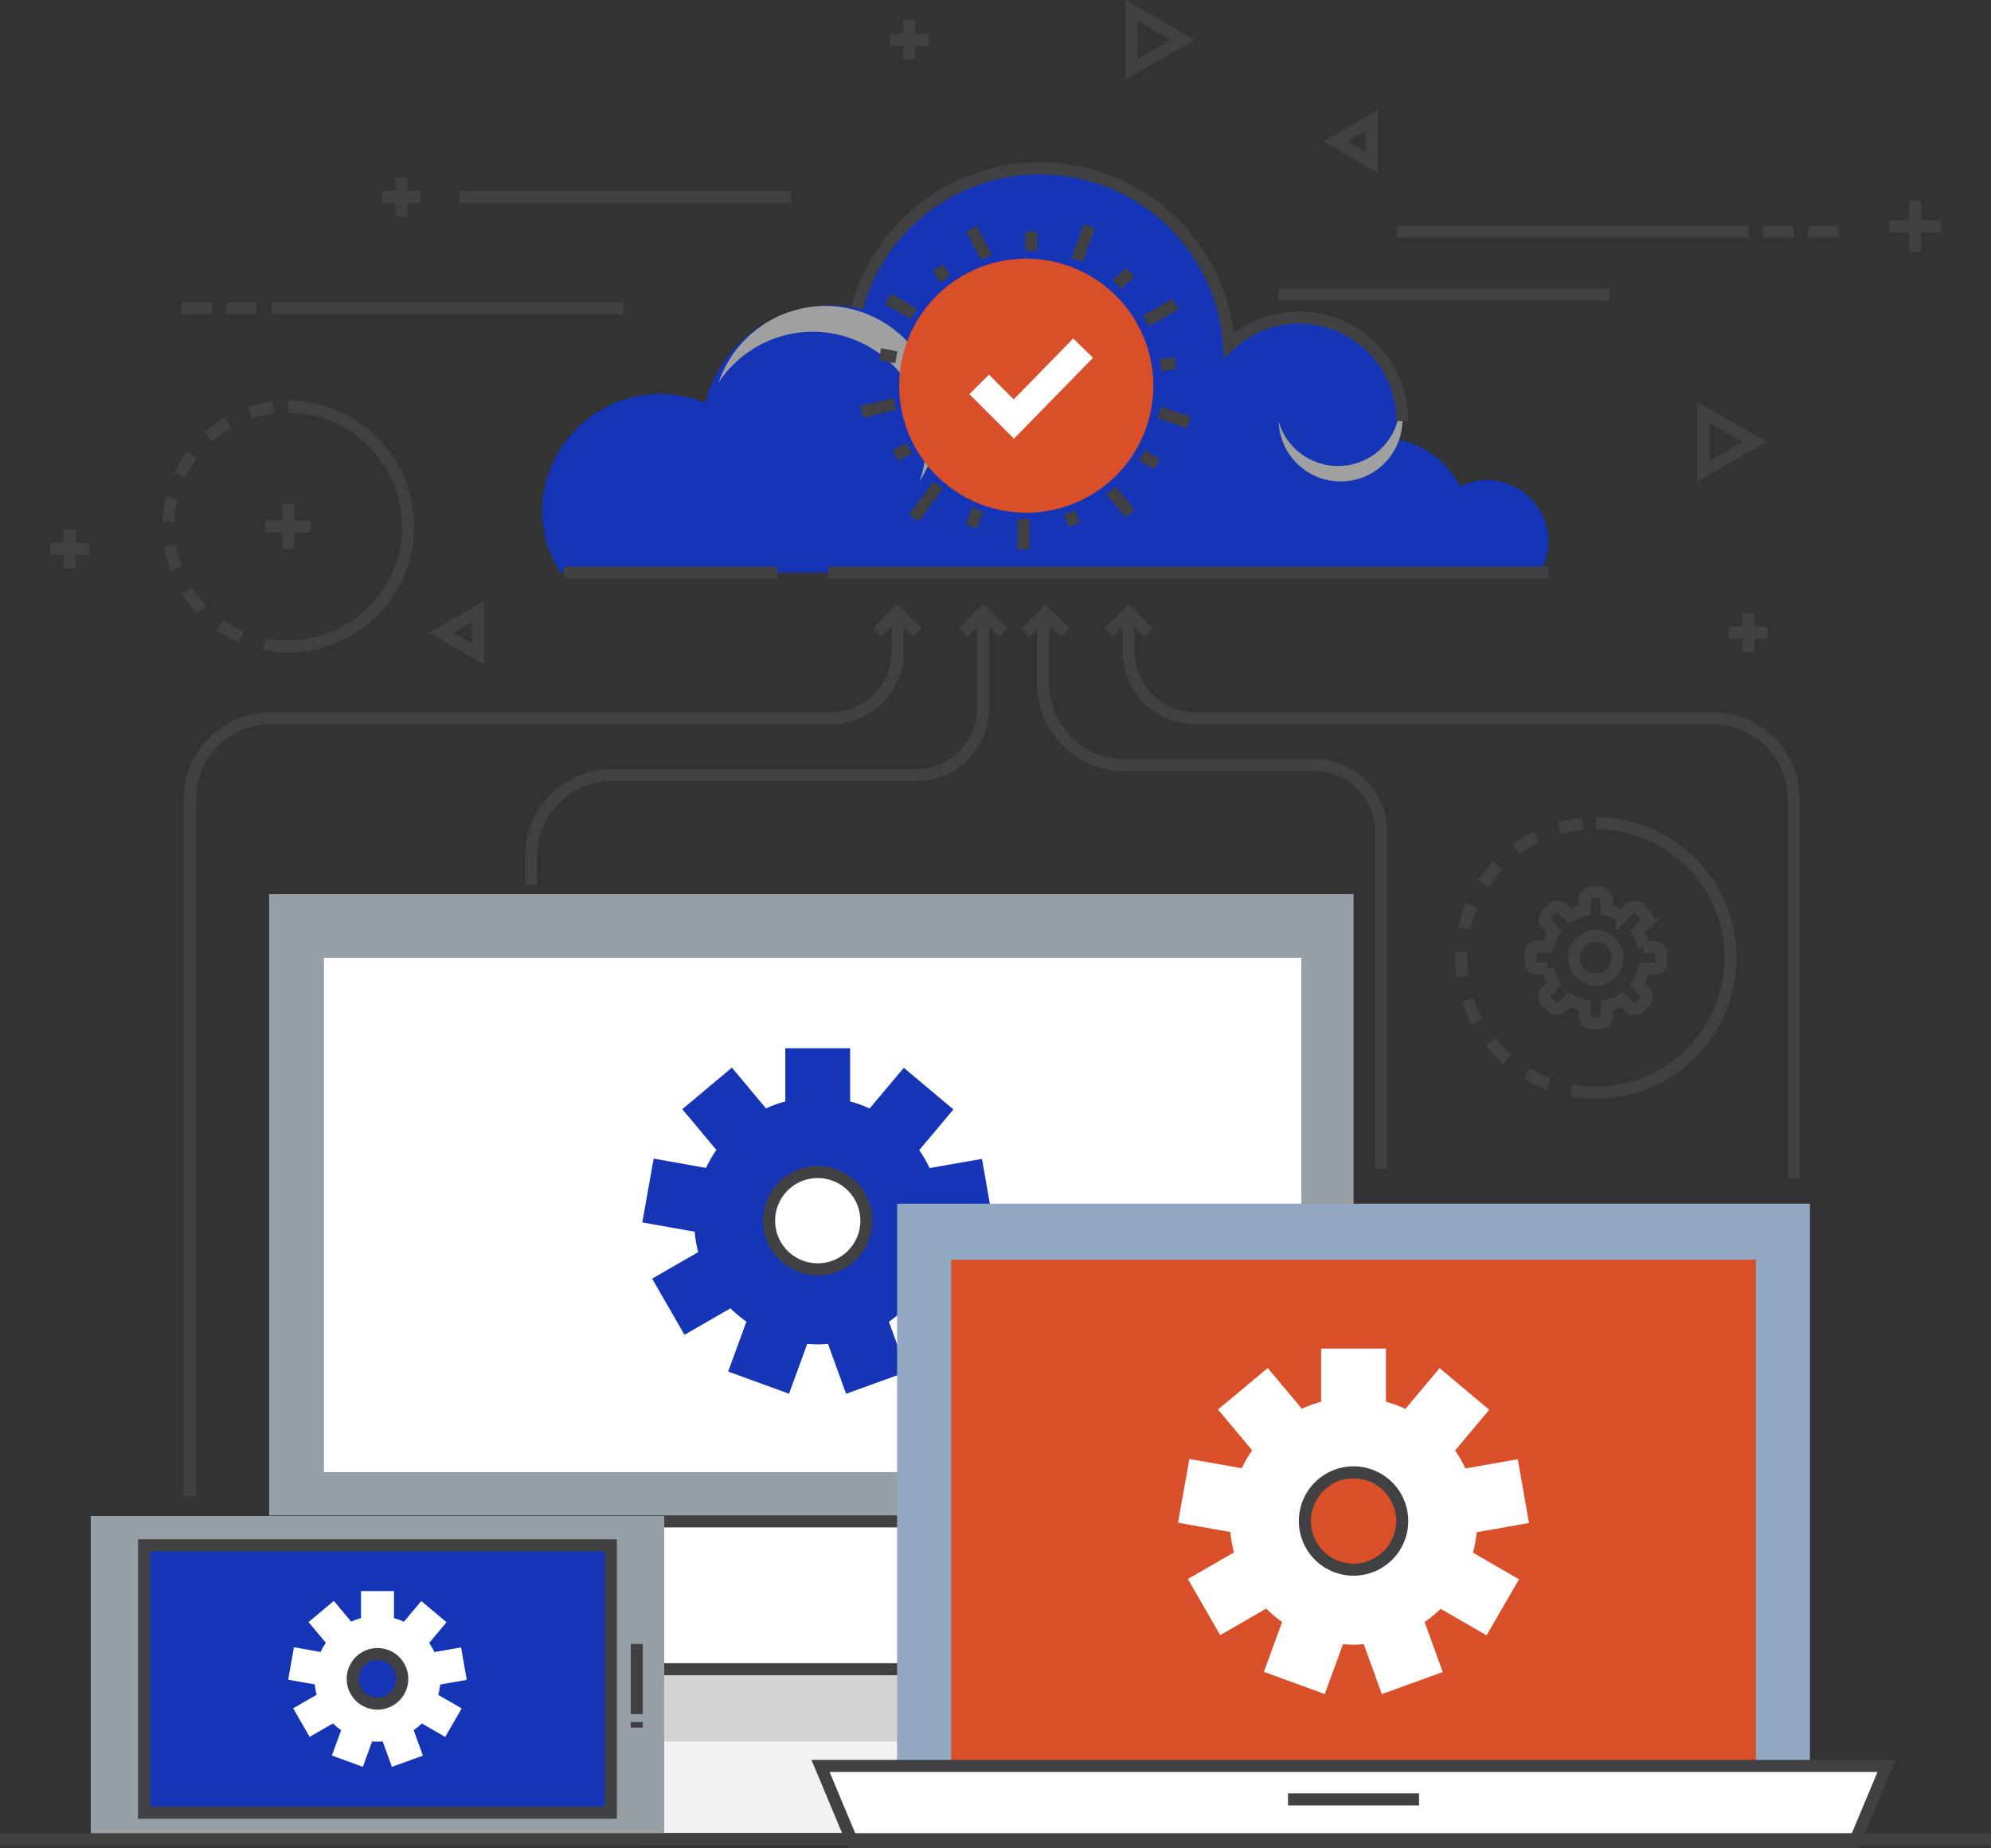 <svg xmlns="http://www.w3.org/2000/svg" width="164.974" height="153.17" viewBox="0 0 164.974 153.17">
  <rect x="0" y="0" width="164.974" height="153.17" fill="#333333" stroke="none"/>
  <g id="Group_854" data-name="Group 854" transform="translate(-334.753 -523.293)">
    <rect id="Rectangle_817" data-name="Rectangle 817" width="27.336" height="16.182" transform="translate(388.369 659.545)" fill="#f1f2f2"/>
    <rect id="Rectangle_818" data-name="Rectangle 818" width="27.336" height="8.091" transform="translate(388.369 659.545)" fill="#d1d3d4"/>
    <rect id="Rectangle_819" data-name="Rectangle 819" width="27.336" height="16.182" transform="translate(388.369 659.545)" fill="none" stroke="#414042" stroke-miterlimit="10" stroke-width="1"/>
    <rect id="Rectangle_820" data-name="Rectangle 820" width="89.856" height="53.968" transform="translate(357.051 597.398)" fill="#98a0a7"/>
    <rect id="Rectangle_821" data-name="Rectangle 821" width="80.987" height="42.626" transform="translate(361.594 602.675)" fill="#fff"/>
    <rect id="Rectangle_822" data-name="Rectangle 822" width="88.736" height="12.253" transform="translate(357.534 649.384)" fill="#fff"/>
    <rect id="Rectangle_823" data-name="Rectangle 823" width="89.021" height="12.253" transform="translate(357.534 649.384)" fill="none" stroke="#414042" stroke-miterlimit="10" stroke-width="1"/>
    <line id="Line_556" data-name="Line 556" x2="38.322" transform="translate(383.054 675.727)" fill="none" stroke="#414042" stroke-miterlimit="10" stroke-width="1"/>
    <path id="Path_3299" data-name="Path 3299" d="M477.624,116.2l4.336-.763-.929-5.288-4.341.763a10.281,10.281,0,0,0-.856-1.491l2.831-3.372-4.113-3.451-2.833,3.375a10.09,10.09,0,0,0-1.614-.588v-4.407h-5.369v4.407a10.19,10.19,0,0,0-1.6.579l-2.827-3.38L456.2,106.03l2.824,3.378a10.339,10.339,0,0,0-.859,1.489l-4.338-.772-.941,5.287,4.335.77a10.191,10.191,0,0,0,.3,1.692l-3.819,2.2,2.678,4.655,3.812-2.195a10.176,10.176,0,0,0,1.321,1.1L460,127.773l5.043,1.841,1.51-4.138c.287.025.576.044.87.044s.567-.019.849-.043l1.5,4.141,5.048-1.831-1.5-4.141a10.189,10.189,0,0,0,1.323-1.1l3.809,2.2,2.687-4.647-3.815-2.207A10.171,10.171,0,0,0,477.624,116.2Zm-6.17-.932a4.032,4.032,0,1,1-4.032-4.032A4.032,4.032,0,0,1,471.453,115.27Z" transform="translate(-64.912 509.193)" fill="#1535b6"/>
    <path id="Path_3300" data-name="Path 3300" d="M468.08,111.977a4.032,4.032,0,1,1-4.032-4.032A4.032,4.032,0,0,1,468.08,111.977Z" transform="translate(-61.538 512.487)" fill="none" stroke="#414042" stroke-miterlimit="10" stroke-width="1"/>
    <rect id="Rectangle_824" data-name="Rectangle 824" width="27.025" height="47.521" transform="translate(389.791 648.938) rotate(90)" fill="#98a0a7"/>
    <rect id="Rectangle_825" data-name="Rectangle 825" width="22.162" height="38.68" transform="translate(385.37 651.37) rotate(90)" fill="#1535b6"/>
    <rect id="Rectangle_826" data-name="Rectangle 826" width="22.162" height="38.68" transform="translate(385.37 651.37) rotate(90)" fill="none" stroke="#414042" stroke-miterlimit="10" stroke-width="1"/>
    <line id="Line_557" data-name="Line 557" y2="5.818" transform="translate(387.514 659.542)" fill="none" stroke="#414042" stroke-miterlimit="10" stroke-width="1"/>
    <line id="Line_558" data-name="Line 558" y1="0.464" transform="translate(387.514 666.014)" fill="none" stroke="#414042" stroke-miterlimit="10" stroke-width="1"/>
    <path id="Path_3301" data-name="Path 3301" d="M530.643,82.465a5.162,5.162,0,0,0-5.161-5.161,5.073,5.073,0,0,0-2.186.524,7.226,7.226,0,0,0-5.076-3.868,8.146,8.146,0,0,0,.311-1.539,8.589,8.589,0,0,0-8.589-8.589,8.5,8.5,0,0,0-5.783,2.32,15.7,15.7,0,0,0-30.815-3.109,10.919,10.919,0,0,0-2.154-.217,10.808,10.808,0,0,0-10.439,8.082,9.774,9.774,0,0,0-13.5,9.116,9.578,9.578,0,0,0,1.525,4.946H529.9A5.023,5.023,0,0,0,530.643,82.465Z" transform="translate(-67.573 485.777)" fill="#1535b6"/>
    <line id="Line_559" data-name="Line 559" x2="59.672" transform="translate(403.398 570.747)" fill="none" stroke="#414042" stroke-miterlimit="10" stroke-width="1"/>
    <line id="Line_560" data-name="Line 560" x1="17.701" transform="translate(381.475 570.747)" fill="none" stroke="#414042" stroke-miterlimit="10" stroke-width="1"/>
    <path id="Path_3302" data-name="Path 3302" d="M464.984,61.35a9.409,9.409,0,0,1,9.381,9.381,9.228,9.228,0,0,1-.548,3.026,9.3,9.3,0,0,0,1.569-5.164,9.409,9.409,0,0,0-9.38-9.381h0a9.383,9.383,0,0,0-8.833,6.356A9.384,9.384,0,0,1,464.984,61.35Z" transform="translate(-62.882 489.437)" fill="#a1a0a0"/>
    <path id="Path_3303" data-name="Path 3303" d="M496.565,68.98a5.154,5.154,0,0,1-7.165-1.231,5.042,5.042,0,0,1-.713-1.527,5.09,5.09,0,0,0,.932,2.807,5.154,5.154,0,0,0,7.165,1.231h0a5.143,5.143,0,0,0,1.944-5.639A5.145,5.145,0,0,1,496.565,68.98Z" transform="translate(-47.977 491.996)" fill="#a1a0a0"/>
    <path id="Path_3304" data-name="Path 3304" d="M510.154,72.421a8.589,8.589,0,0,0-8.589-8.589,8.5,8.5,0,0,0-5.783,2.32,15.7,15.7,0,0,0-30.815-3.109" transform="translate(-59.196 485.777)" fill="none" stroke="#414042" stroke-miterlimit="10" stroke-width="1"/>
    <path id="Path_3305" data-name="Path 3305" d="M488.393,67.082a10.527,10.527,0,1,1-10.527-10.529A10.528,10.528,0,0,1,488.393,67.082Z" transform="translate(-58.075 488.18)" fill="#d84f29"/>
    <path id="Path_3306" data-name="Path 3306" d="M474.978,69.351l-3.693-3.693,1.621-1.621,2.053,2.053,4.929-5.048,1.641,1.6Z" transform="translate(-56.208 490.303)" fill="#fff"/>
    <line id="Line_561" data-name="Line 561" y2="1.583" transform="translate(420.198 542.497)" fill="none" stroke="#414042" stroke-miterlimit="10" stroke-width="1"/>
    <line id="Line_562" data-name="Line 562" x1="1.022" y2="2.805" transform="translate(423.991 542.047)" fill="none" stroke="#414042" stroke-miterlimit="10" stroke-width="1"/>
    <line id="Line_563" data-name="Line 563" x1="1.118" y2="1.012" transform="translate(427.29 545.864)" fill="none" stroke="#414042" stroke-miterlimit="10" stroke-width="1"/>
    <line id="Line_564" data-name="Line 564" x1="2.456" y2="1.413" transform="translate(429.696 548.495)" fill="none" stroke="#414042" stroke-miterlimit="10" stroke-width="1"/>
    <line id="Line_565" data-name="Line 565" x1="1.235" y2="0.215" transform="translate(430.917 553.366)" fill="none" stroke="#414042" stroke-miterlimit="10" stroke-width="1"/>
    <line id="Line_566" data-name="Line 566" x1="2.467" y1="0.884" transform="translate(430.807 557.449)" fill="none" stroke="#414042" stroke-miterlimit="10" stroke-width="1"/>
    <line id="Line_567" data-name="Line 567" x1="1.245" y1="0.724" transform="translate(429.379 561.046)" fill="none" stroke="#414042" stroke-miterlimit="10" stroke-width="1"/>
    <line id="Line_568" data-name="Line 568" x1="1.603" y1="1.926" transform="translate(426.804 563.936)" fill="none" stroke="#414042" stroke-miterlimit="10" stroke-width="1"/>
    <line id="Line_569" data-name="Line 569" x1="0.362" y1="1.01" transform="translate(423.396 565.77)" fill="none" stroke="#414042" stroke-miterlimit="10" stroke-width="1"/>
    <line id="Line_570" data-name="Line 570" y1="2.506" transform="translate(419.565 566.324)" fill="none" stroke="#414042" stroke-miterlimit="10" stroke-width="1"/>
    <line id="Line_571" data-name="Line 571" y1="1.396" x2="0.517" transform="translate(415.26 565.534)" fill="none" stroke="#414042" stroke-miterlimit="10" stroke-width="1"/>
    <line id="Line_572" data-name="Line 572" y1="2.739" x2="2.017" transform="translate(410.471 563.493)" fill="none" stroke="#414042" stroke-miterlimit="10" stroke-width="1"/>
    <line id="Line_573" data-name="Line 573" y1="0.597" x2="1.179" transform="translate(408.919 560.449)" fill="none" stroke="#414042" stroke-miterlimit="10" stroke-width="1"/>
    <line id="Line_574" data-name="Line 574" y1="0.679" x2="2.743" transform="translate(406.151 556.77)" fill="none" stroke="#414042" stroke-miterlimit="10" stroke-width="1"/>
    <line id="Line_575" data-name="Line 575" x2="1.357" y2="0.25" transform="translate(407.667 552.652)" fill="none" stroke="#414042" stroke-miterlimit="10" stroke-width="1"/>
    <line id="Line_576" data-name="Line 576" x2="2.16" y2="1.271" transform="translate(408.311 548.041)" fill="none" stroke="#414042" stroke-miterlimit="10" stroke-width="1"/>
    <line id="Line_577" data-name="Line 577" x2="0.593" y2="0.967" transform="translate(412.467 545.468)" fill="none" stroke="#414042" stroke-miterlimit="10" stroke-width="1"/>
    <line id="Line_578" data-name="Line 578" x2="1.218" y2="2.364" transform="translate(415.26 542.256)" fill="none" stroke="#414042" stroke-miterlimit="10" stroke-width="1"/>
    <rect id="Rectangle_827" data-name="Rectangle 827" width="75.639" height="51.788" transform="translate(409.087 623.052)" fill="#93a9c3"/>
    <rect id="Rectangle_828" data-name="Rectangle 828" width="66.686" height="42.487" transform="translate(413.564 627.702)" fill="#d84f29"/>
    <path id="Path_3307" data-name="Path 3307" d="M548.6,147.671H465.551l-2.641-6.309h88.332Z" transform="translate(-60.169 528.292)" fill="#fff"/>
    <path id="Path_3308" data-name="Path 3308" d="M548.6,147.671H465.551l-2.641-6.309h88.332Z" transform="translate(-60.169 528.292)" fill="none" stroke="#414042" stroke-miterlimit="10" stroke-width="1"/>
    <line id="Line_579" data-name="Line 579" x2="10.858" transform="translate(441.478 672.426)" fill="none" stroke="#414042" stroke-miterlimit="10" stroke-width="1"/>
    <path id="Path_3309" data-name="Path 3309" d="M507.766,133.1l4.337-.763-.931-5.288-4.339.763a10.286,10.286,0,0,0-.856-1.491l2.831-3.372-4.113-3.453-2.833,3.376a10.142,10.142,0,0,0-1.614-.588v-4.407h-5.369v4.407a10.2,10.2,0,0,0-1.6.579l-2.825-3.38-4.12,3.444,2.825,3.378a10.34,10.34,0,0,0-.859,1.489l-4.339-.772-.94,5.287,4.335.77a10.2,10.2,0,0,0,.3,1.692l-3.821,2.2,2.679,4.655,3.812-2.195a10.263,10.263,0,0,0,1.32,1.1l-1.511,4.139,5.044,1.841,1.511-4.138c.287.025.576.044.869.044s.569-.019.85-.043l1.5,4.141,5.046-1.831-1.5-4.141a10.285,10.285,0,0,0,1.323-1.1l3.808,2.2L511.277,137l-3.816-2.207A10.036,10.036,0,0,0,507.766,133.1Zm-6.17-.932a4.032,4.032,0,1,1-4.033-4.032A4.033,4.033,0,0,1,501.6,132.168Z" transform="translate(-50.656 517.186)" fill="#fff"/>
    <path id="Path_3310" data-name="Path 3310" d="M498.222,128.875a4.032,4.032,0,1,1-4.033-4.032A4.033,4.033,0,0,1,498.222,128.875Z" transform="translate(-47.282 520.48)" fill="none" stroke="#414042" stroke-miterlimit="10" stroke-width="1"/>
    <path id="Path_3311" data-name="Path 3311" d="M445.555,139.27l2.207-.389-.473-2.691-2.209.389a5.084,5.084,0,0,0-.435-.759l1.441-1.716-2.093-1.757-1.442,1.717a5.185,5.185,0,0,0-.82-.3v-2.243H439v2.243a5.139,5.139,0,0,0-.813.293l-1.438-1.72-2.1,1.753,1.438,1.719a5.1,5.1,0,0,0-.437.759l-2.208-.393-.479,2.69,2.207.393a5.17,5.17,0,0,0,.152.86l-1.944,1.119,1.364,2.369,1.94-1.117a5.317,5.317,0,0,0,.672.561l-.769,2.1,2.567.938.769-2.106c.146.013.293.022.442.022s.289-.009.433-.021l.764,2.106,2.569-.932-.766-2.106a5.341,5.341,0,0,0,.673-.56l1.938,1.119,1.368-2.364-1.943-1.124A5.187,5.187,0,0,0,445.555,139.27Zm-3.14-.474a2.052,2.052,0,1,1-2.052-2.052A2.052,2.052,0,0,1,442.415,138.8Z" transform="translate(-74.333 523.64)" fill="#fff"/>
    <path id="Path_3312" data-name="Path 3312" d="M440.7,137.12a2.052,2.052,0,1,1-2.052-2.052A2.052,2.052,0,0,1,440.7,137.12Z" transform="translate(-72.616 525.316)" fill="none" stroke="#414042" stroke-miterlimit="10" stroke-width="1"/>
    <path id="Path_3313" data-name="Path 3313" d="M484.075,76.464V84.4a5.533,5.533,0,0,1-5.533,5.533H453.359a6.725,6.725,0,0,0-6.724,6.726v2.379" transform="translate(-67.867 497.597)" fill="none" stroke="#414042" stroke-miterlimit="10" stroke-width="1"/>
    <path id="Path_3314" data-name="Path 3314" d="M486.086,76.464v3.218a5.532,5.532,0,0,1-5.532,5.533H434.159a6.725,6.725,0,0,0-6.724,6.726V149.7" transform="translate(-76.948 497.597)" fill="none" stroke="#414042" stroke-miterlimit="10" stroke-width="1"/>
    <path id="Path_3315" data-name="Path 3315" d="M480.235,76.464v3.218a5.533,5.533,0,0,0,5.534,5.533h42.858a6.725,6.725,0,0,1,6.724,6.726v31.417" transform="translate(-51.975 497.597)" fill="none" stroke="#414042" stroke-miterlimit="10" stroke-width="1"/>
    <path id="Path_3316" data-name="Path 3316" d="M466.09,78.134l1.67-1.67,1.655,1.655" transform="translate(-58.665 497.598)" fill="none" stroke="#414042" stroke-miterlimit="10" stroke-width="1"/>
    <path id="Path_3317" data-name="Path 3317" d="M470.925,78.134l1.67-1.67,1.655,1.655" transform="translate(-56.378 497.598)" fill="none" stroke="#414042" stroke-miterlimit="10" stroke-width="1"/>
    <path id="Path_3318" data-name="Path 3318" d="M474.432,78.134l1.67-1.67,1.655,1.655" transform="translate(-54.719 497.598)" fill="none" stroke="#414042" stroke-miterlimit="10" stroke-width="1"/>
    <path id="Path_3319" data-name="Path 3319" d="M479.106,78.134l1.67-1.67,1.656,1.655" transform="translate(-52.509 497.598)" fill="none" stroke="#414042" stroke-miterlimit="10" stroke-width="1"/>
    <path id="Path_3320" data-name="Path 3320" d="M503.448,122.6V94.638a5.534,5.534,0,0,0-5.532-5.534H482.159a6.724,6.724,0,0,1-6.724-6.724V76.464" transform="translate(-54.245 497.597)" fill="none" stroke="#414042" stroke-miterlimit="10" stroke-width="1"/>
    <path id="Path_3321" data-name="Path 3321" d="M510.1,110.635a11.161,11.161,0,0,1,0-22.323" transform="translate(-43.126 503.201)" fill="none" stroke="#414042" stroke-miterlimit="10" stroke-width="1" stroke-dasharray="2"/>
    <path id="Path_3322" data-name="Path 3322" d="M506.521,88.312a11.161,11.161,0,1,1,0,22.323" transform="translate(-39.542 503.201)" fill="none" stroke="#414042" stroke-miterlimit="10" stroke-width="1"/>
    <path id="Path_3323" data-name="Path 3323" d="M513.122,96.74l-.882,0a4.085,4.085,0,0,0-.529-1.273l.625-.625a.569.569,0,0,0,0-.807l-.467-.467a.572.572,0,0,0-.807,0l-.625.625a4.018,4.018,0,0,0-1.271-.527v-.884a.571.571,0,0,0-.573-.57h-.66a.57.57,0,0,0-.57.57v.884a4.033,4.033,0,0,0-1.254.514l-.622-.626a.569.569,0,0,0-.807,0l-.47.465a.571.571,0,0,0,0,.806l.62.629a4.024,4.024,0,0,0-.532,1.27l-.882,0a.568.568,0,0,0-.572.57l0,.661a.57.57,0,0,0,.567.573l.882,0a4.026,4.026,0,0,0,.524,1.273l-.628.626a.57.57,0,0,0,0,.806l.464.467a.566.566,0,0,0,.807,0l.628-.62a4.06,4.06,0,0,0,1.273.532l0,.881a.57.57,0,0,0,.569.573l.661,0a.569.569,0,0,0,.572-.567l0-.885a4.018,4.018,0,0,0,1.274-.526l.623.629a.575.575,0,0,0,.81,0l.465-.467a.566.566,0,0,0,0-.806l-.62-.628a4.078,4.078,0,0,0,.53-1.271h.881a.573.573,0,0,0,.573-.57v-.661A.569.569,0,0,0,513.122,96.74Zm-4.856,2.7a1.811,1.811,0,1,1,1.81-1.813A1.812,1.812,0,0,1,508.266,99.443Z" transform="translate(-41.284 505.043)" fill="none" stroke="#414042" stroke-miterlimit="10" stroke-width="1"/>
    <path id="Path_3324" data-name="Path 3324" d="M436.154,84.747a9.935,9.935,0,0,1,0-19.87" transform="translate(-77.523 492.117)" fill="none" stroke="#414042" stroke-miterlimit="10" stroke-width="1" stroke-dasharray="2"/>
    <path id="Path_3325" data-name="Path 3325" d="M432.964,64.877a9.935,9.935,0,1,1,0,19.87" transform="translate(-74.333 492.117)" fill="none" stroke="#414042" stroke-miterlimit="10" stroke-width="1"/>
    <line id="Line_580" data-name="Line 580" x2="3.724" transform="translate(356.769 566.929)" fill="none" stroke="#414042" stroke-miterlimit="10" stroke-width="1"/>
    <line id="Line_581" data-name="Line 581" y1="3.724" transform="translate(358.631 565.068)" fill="none" stroke="#414042" stroke-miterlimit="10" stroke-width="1"/>
    <path id="Path_3326" data-name="Path 3326" d="M491.863,50.518l3.039,1.755v-3.51l-3.039,1.755,3.039,1.755v-3.51Z" transform="translate(-46.475 484.496)" fill="none" stroke="#414042" stroke-miterlimit="10" stroke-width="1"/>
    <path id="Path_3327" data-name="Path 3327" d="M441.573,78.162l3.04,1.755v-3.51l-3.04,1.755,3.04,1.755v-3.51Z" transform="translate(-70.261 497.57)" fill="none" stroke="#414042" stroke-miterlimit="10" stroke-width="1"/>
    <path id="Path_3328" data-name="Path 3328" d="M484.629,45.023l-4.223,2.438V42.585l4.223,2.438-4.223,2.438V42.585Z" transform="translate(-51.894 481.574)" fill="none" stroke="#414042" stroke-miterlimit="10" stroke-width="1"/>
    <path id="Path_3329" data-name="Path 3329" d="M516.8,67.636l-4.223,2.438V65.2l4.223,2.438-4.223,2.438V65.2Z" transform="translate(-36.678 492.269)" fill="none" stroke="#414042" stroke-miterlimit="10" stroke-width="1"/>
    <line id="Line_582" data-name="Line 582" x2="29.146" transform="translate(450.474 542.497)" fill="none" stroke="#414042" stroke-miterlimit="10" stroke-width="1"/>
    <line id="Line_583" data-name="Line 583" x1="2.518" transform="translate(480.863 542.497)" fill="none" stroke="#414042" stroke-miterlimit="10" stroke-width="1"/>
    <line id="Line_584" data-name="Line 584" x1="2.518" transform="translate(484.592 542.497)" fill="none" stroke="#414042" stroke-miterlimit="10" stroke-width="1"/>
    <line id="Line_585" data-name="Line 585" x1="29.146" transform="translate(357.255 548.832)" fill="none" stroke="#414042" stroke-miterlimit="10" stroke-width="1"/>
    <line id="Line_586" data-name="Line 586" x2="2.518" transform="translate(353.494 548.832)" fill="none" stroke="#414042" stroke-miterlimit="10" stroke-width="1"/>
    <line id="Line_587" data-name="Line 587" x2="2.518" transform="translate(349.764 548.832)" fill="none" stroke="#414042" stroke-miterlimit="10" stroke-width="1"/>
    <line id="Line_588" data-name="Line 588" x2="4.288" transform="translate(491.286 542.048)" fill="none" stroke="#414042" stroke-miterlimit="10" stroke-width="1"/>
    <line id="Line_589" data-name="Line 589" y1="4.288" transform="translate(493.429 539.904)" fill="none" stroke="#414042" stroke-miterlimit="10" stroke-width="1"/>
    <line id="Line_590" data-name="Line 590" x2="3.218" transform="translate(366.399 539.624)" fill="none" stroke="#414042" stroke-miterlimit="10" stroke-width="1"/>
    <line id="Line_591" data-name="Line 591" y1="3.218" transform="translate(368.008 538.015)" fill="none" stroke="#414042" stroke-miterlimit="10" stroke-width="1"/>
    <line id="Line_592" data-name="Line 592" x2="3.218" transform="translate(478.011 575.732)" fill="none" stroke="#414042" stroke-miterlimit="10" stroke-width="1"/>
    <line id="Line_593" data-name="Line 593" y1="3.218" transform="translate(479.62 574.123)" fill="none" stroke="#414042" stroke-miterlimit="10" stroke-width="1"/>
    <line id="Line_594" data-name="Line 594" x2="3.218" transform="translate(338.908 568.791)" fill="none" stroke="#414042" stroke-miterlimit="10" stroke-width="1"/>
    <line id="Line_595" data-name="Line 595" y1="3.218" transform="translate(340.517 567.182)" fill="none" stroke="#414042" stroke-miterlimit="10" stroke-width="1"/>
    <line id="Line_596" data-name="Line 596" x2="3.218" transform="translate(408.489 526.597)" fill="none" stroke="#414042" stroke-miterlimit="10" stroke-width="1"/>
    <line id="Line_597" data-name="Line 597" y1="3.218" transform="translate(410.098 524.988)" fill="none" stroke="#414042" stroke-miterlimit="10" stroke-width="1"/>
    <line id="Line_598" data-name="Line 598" x2="27.447" transform="translate(372.831 539.624)" fill="none" stroke="#414042" stroke-miterlimit="10" stroke-width="1"/>
    <line id="Line_599" data-name="Line 599" x2="27.447" transform="translate(440.71 547.723)" fill="none" stroke="#414042" stroke-miterlimit="10" stroke-width="1"/>
    <line id="Line_600" data-name="Line 600" x2="164.974" transform="translate(334.754 675.727)" fill="none" stroke="#414042" stroke-miterlimit="10" stroke-width="1"/>
  </g>
</svg>
